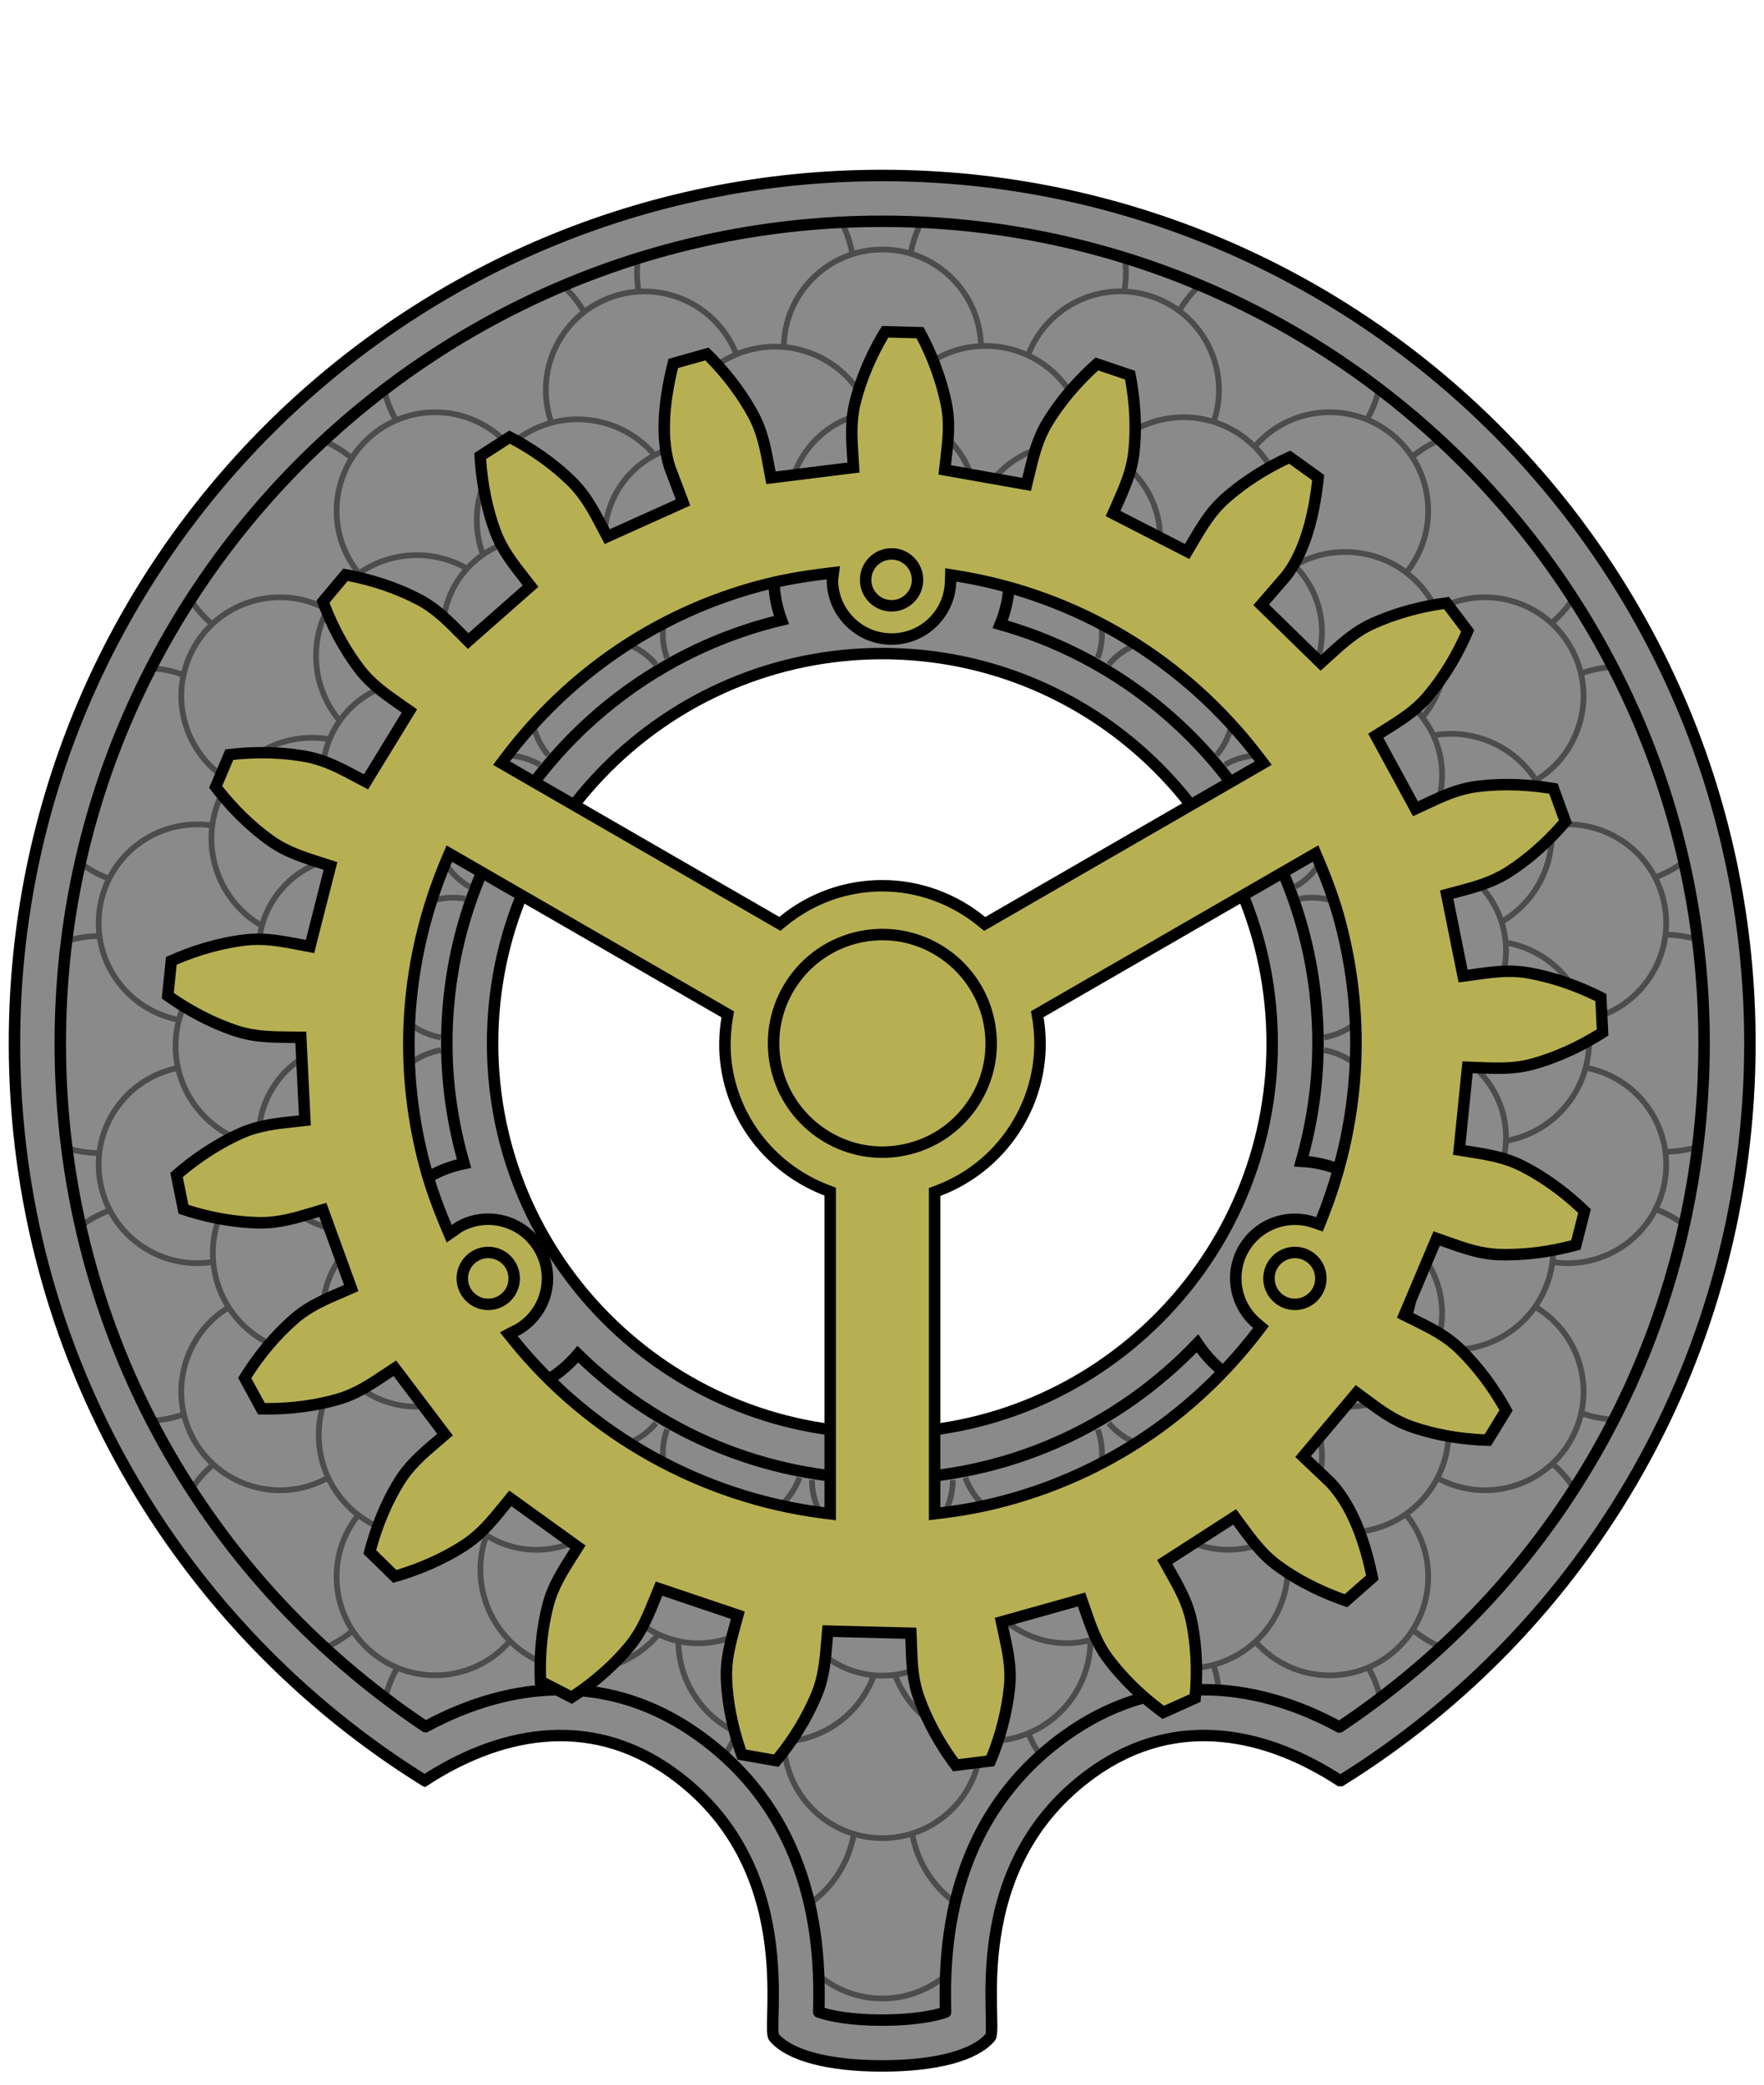 <?xml version="1.0" encoding="utf-8"?>
<!-- Generator: Adobe Illustrator 16.0.0, SVG Export Plug-In . SVG Version: 6.00 Build 0)  -->
<!DOCTYPE svg PUBLIC "-//W3C//DTD SVG 1.1//EN" "http://www.w3.org/Graphics/SVG/1.1/DTD/svg11.dtd">
<svg version="1.1" xmlns="http://www.w3.org/2000/svg" xmlns:xlink="http://www.w3.org/1999/xlink" x="0px" y="0px" width="77px"
	 height="91px" viewBox="0 0 77 91" enable-background="new 0 0 77 91" xml:space="preserve">
<g id="exportaciones">
	<g>
		<line fill="none" x1="33.19" y1="0.863" x2="44.062" y2="0.863"/>
		<g>
			<g>
				<path fill="#8A8A8A" stroke="#000000" stroke-width="0.5" stroke-miterlimit="10" d="M38.507,90.181
					c-2.377,0-4.059-0.468-4.72-1.248c-0.359-0.427,1.282-7.458-4.469-11.564c-3.722-2.661-7.701-1.655-10.783,0.357l-0.002-0.001
					C7.784,71.041,0.631,59.124,0.631,45.536c0-20.919,16.958-37.876,37.876-37.876s37.878,16.958,37.878,37.876
					c0,13.589-7.105,25.506-17.854,32.189l-0.051,0c-3.082-2.012-7.061-3.018-10.785-0.357c-5.751,4.106-4.106,11.137-4.47,11.564
					C42.566,89.713,40.883,90.181,38.507,90.181 M38.517,28.53c-9.396,0-17.015,7.618-17.015,17.014s7.618,17.014,17.015,17.014
					s17.015-7.618,17.015-17.014S47.913,28.53,38.517,28.53z"/>
				<g display="none">
					<path display="inline" fill="none" stroke="#4C4C4C" stroke-width="0.5" stroke-miterlimit="10" d="M2.551,44.16
						c1.137,6.168,7.96,7.936,10.382,5.591c4.807-4.655-5.039-7.309-0.521-12.417c2.232-2.523,6.176-2.571,8.729,0.491"/>
					<path display="inline" fill="none" stroke="#4C4C4C" stroke-width="0.5" stroke-miterlimit="10" d="M19.782,14.945
						c4.862-1.065,9.638-0.189,9.638,3.074c0,6.59-7.752,2.195-7.752,7.847c0,4.205,5.792,3.567,7.363,3.225"/>
					<path display="inline" fill="none" stroke="#4C4C4C" stroke-width="0.5" stroke-miterlimit="10" d="M34.595,80.829
						c5.927,0.921,7.476-3.868,5.927-6.859c-1.686-3.256-11.364,0.678-11.731-4.759c-0.241-3.574,1.995-4.816,3.821-5.599"/>
					<path display="inline" fill="none" stroke="#4C4C4C" stroke-width="0.5" stroke-miterlimit="10" d="M6.458,61.72
						c2.354-5.892,6.772-2.806,10.001-0.161s5.379,10.146-1.009,11.521"/>
					<path display="inline" fill="none" stroke="#4C4C4C" stroke-width="0.5" stroke-miterlimit="10" d="M50.518,73.972
						c-3.477-1.023-4.931-4.023-2.987-7.261c3.911-6.516,10.204,2.188,16.45-3.001c3.912-3.25,2.082-9.386,0.916-13.419
						c-1.432-4.951,3.242-5.525,1.704-10.432s-7.573-3.392-10.187-0.726"/>
					<path display="inline" fill="none" stroke="#4C4C4C" stroke-width="0.5" stroke-miterlimit="10" d="M49.866,30.329
						c4.411,2.291,10.484,1.196,9.497-3.883c-1.068-5.495-10.787-0.813-11.076-6.697s5.586-5.52,9.424-4.5"/>
					<path display="inline" fill="none" stroke="#4C4C4C" stroke-width="0.5" stroke-miterlimit="10" d="M19.502,66.902
						c0.383-4.792,4.811-4.61,6.68-5.86C26.279,65.164,23.688,68.725,19.502,66.902z"/>
					<path display="inline" fill="none" stroke="#4C4C4C" stroke-width="0.5" stroke-miterlimit="10" d="M11.856,58.794
						c2.66,4.004-0.934,6.597-1.63,8.735C7.602,64.35,7.438,59.948,11.856,58.794z"/>
					<path display="inline" fill="none" stroke="#4C4C4C" stroke-width="0.5" stroke-miterlimit="10" d="M17.761,63.094
						c0.295,3.173-2.619,3.559-3.697,4.588C13.53,65.001,14.819,62.38,17.761,63.094z"/>
					<path display="inline" fill="none" stroke="#4C4C4C" stroke-width="0.5" stroke-miterlimit="10" d="M17.969,71.849
						c-2.665,1.746-4.371-0.647-5.786-1.117C14.303,69.004,17.223,68.914,17.969,71.849z"/>
					<path display="inline" fill="none" stroke="#4C4C4C" stroke-width="0.5" stroke-miterlimit="10" d="M19.68,70.09
						c2.605-2.229,4.752,0.092,6.326,0.4C23.98,72.623,20.877,73.118,19.68,70.09z"/>
					<path display="inline" fill="none" stroke="#4C4C4C" stroke-width="0.5" stroke-miterlimit="10" d="M29.773,65.397
						c-3.154-1.346-2.027-4.299-2.449-5.846C30.135,60.418,31.955,62.981,29.773,65.397z"/>
					<path display="inline" fill="none" stroke="#4C4C4C" stroke-width="0.5" stroke-miterlimit="10" d="M28.709,68.2
						c-1.613,1.743-3.277,0.318-4.385,0.232C25.546,66.801,27.644,66.212,28.709,68.2z"/>
					<path display="inline" fill="none" stroke="#4C4C4C" stroke-width="0.5" stroke-miterlimit="10" d="M30.036,71.391
						c0.571,4.861-2.759,5.268-3.927,6.771C25.297,74.035,26.595,70.114,30.036,71.391z"/>
					<path display="inline" fill="none" stroke="#4C4C4C" stroke-width="0.5" stroke-miterlimit="10" d="M17.066,71.995
						c4.951,0.001,5.127,4.565,6.564,6.381C19.405,78.815,15.534,76.444,17.066,71.995z"/>
					<path display="inline" fill="none" stroke="#4C4C4C" stroke-width="0.5" stroke-miterlimit="10" d="M17.176,62.356
						c-0.72-2.761,1.798-3.522,2.602-4.589C20.637,60.059,19.878,62.561,17.176,62.356z"/>
					<path display="inline" fill="none" stroke="#4C4C4C" stroke-width="0.5" stroke-miterlimit="10" d="M9.088,50.748
						c2.478,1.872,0.843,4.219,0.877,5.671C7.686,55.043,6.645,52.396,9.088,50.748z"/>
					<path display="inline" fill="none" stroke="#4C4C4C" stroke-width="0.5" stroke-miterlimit="10" d="M14.888,60.125
						c-4.064-2.569-1.843-6.403-2.082-8.64C16.501,53.316,18.448,57.267,14.888,60.125z"/>
					<path display="inline" fill="none" stroke="#4C4C4C" stroke-width="0.5" stroke-miterlimit="10" d="M7.537,60.434
						c-4.808-0.104-4.883-4.535-6.242-6.327C5.405,53.769,9.112,56.148,7.537,60.434z"/>
				</g>
				<g>
					<path fill="none" stroke="#4C4C4C" stroke-width="0.25" stroke-miterlimit="10" d="M35.774,65.99
						c-0.212-0.417-0.332-0.89-0.332-1.391"/>
					<path fill="none" stroke="#4C4C4C" stroke-width="0.25" stroke-miterlimit="10" d="M41.591,64.599
						c0,0.536-0.137,1.04-0.378,1.479"/>
					<path fill="none" stroke="#4C4C4C" stroke-width="0.25" stroke-miterlimit="10" d="M29.118,28.729
						c-0.181-0.498-0.225-1.012-0.151-1.501"/>
					<path fill="none" stroke="#4C4C4C" stroke-width="0.25" stroke-miterlimit="10" d="M43.024,65.783
						c-0.388-0.333-0.698-0.766-0.886-1.28"/>
					<path fill="none" stroke="#4C4C4C" stroke-width="0.25" stroke-miterlimit="10" d="M47.916,62.4
						c0.182,0.499,0.227,1.015,0.152,1.506"/>
					<path fill="none" stroke="#4C4C4C" stroke-width="0.25" stroke-miterlimit="10" d="M27.396,28.117
						c0.467,0.182,0.896,0.479,1.241,0.891"/>
					<path fill="none" stroke="#4C4C4C" stroke-width="0.25" stroke-miterlimit="10" d="M23.928,32.959
						c-0.322-0.385-0.535-0.826-0.641-1.284"/>
					<path fill="none" stroke="#4C4C4C" stroke-width="0.25" stroke-miterlimit="10" d="M49.625,63.005
						c-0.462-0.182-0.886-0.478-1.227-0.883"/>
					<path fill="none" stroke="#4C4C4C" stroke-width="0.25" stroke-miterlimit="10" d="M22.216,32.978
						c0.463,0.027,0.927,0.16,1.355,0.407"/>
					<path fill="none" stroke="#4C4C4C" stroke-width="0.25" stroke-miterlimit="10" d="M20.497,38.709
						c-0.456-0.264-0.819-0.627-1.078-1.046"/>
					<path fill="none" stroke="#4C4C4C" stroke-width="0.25" stroke-miterlimit="10" d="M18.824,39.334
						c0.464-0.151,0.97-0.193,1.483-0.103"/>
					<path fill="none" stroke="#4C4C4C" stroke-width="0.25" stroke-miterlimit="10" d="M19.239,45.286
						c-0.526-0.093-0.997-0.314-1.387-0.626"/>
					<path fill="none" stroke="#4C4C4C" stroke-width="0.25" stroke-miterlimit="10" d="M57.797,45.842
						c0.535,0.094,1.014,0.322,1.408,0.643"/>
					<path fill="none" stroke="#4C4C4C" stroke-width="0.25" stroke-miterlimit="10" d="M17.884,46.443
						c0.384-0.299,0.844-0.512,1.356-0.602"/>
					<path fill="none" stroke="#4C4C4C" stroke-width="0.25" stroke-miterlimit="10" d="M59.197,44.648
						c-0.392,0.318-0.867,0.544-1.399,0.638"/>
					<path fill="none" stroke="#4C4C4C" stroke-width="0.25" stroke-miterlimit="10" d="M56.729,39.231
						c0.51-0.09,1.013-0.049,1.474,0.098"/>
					<path fill="none" stroke="#4C4C4C" stroke-width="0.25" stroke-miterlimit="10" d="M57.579,37.725
						c-0.256,0.393-0.605,0.732-1.039,0.983"/>
					<path fill="none" stroke="#4C4C4C" stroke-width="0.25" stroke-miterlimit="10" d="M53.466,33.384
						c0.465-0.269,0.97-0.402,1.471-0.413"/>
					<path fill="none" stroke="#4C4C4C" stroke-width="0.25" stroke-miterlimit="10" d="M28.638,62.12
						c-0.331,0.394-0.739,0.684-1.185,0.867"/>
					<path fill="none" stroke="#4C4C4C" stroke-width="0.25" stroke-miterlimit="10" d="M53.76,31.625
						c-0.102,0.476-0.317,0.934-0.651,1.332"/>
					<path fill="none" stroke="#4C4C4C" stroke-width="0.25" stroke-miterlimit="10" d="M48.399,29.006
						c0.351-0.417,0.788-0.719,1.263-0.9"/>
					<path fill="none" stroke="#4C4C4C" stroke-width="0.25" stroke-miterlimit="10" d="M28.954,63.805
						c-0.054-0.461-0.004-0.942,0.166-1.409"/>
					<path fill="none" stroke="#4C4C4C" stroke-width="0.25" stroke-miterlimit="10" d="M34.896,64.5
						c-0.165,0.453-0.426,0.844-0.751,1.158"/>
					<path fill="none" stroke="#4C4C4C" stroke-width="0.25" stroke-miterlimit="10" d="M48.062,27.178
						c0.083,0.504,0.042,1.035-0.145,1.548"/>
					<path fill="none" stroke="#4C4C4C" stroke-width="0.25" stroke-miterlimit="10" d="M41.346,19.12
						c0.472,0.452,0.836,1.016,1.049,1.648"/>
					<path fill="none" stroke="#4C4C4C" stroke-width="0.25" stroke-miterlimit="10" d="M34.654,20.729
						c0.415-1.195,1.369-2.137,2.571-2.537"/>
					<path fill="none" stroke="#4C4C4C" stroke-width="0.25" stroke-miterlimit="10" d="M39.968,72.879
						c-0.451,0.171-0.94,0.265-1.451,0.265c-0.924,0-1.776-0.306-2.461-0.822"/>
					<path fill="none" stroke="#4C4C4C" stroke-width="0.25" stroke-miterlimit="10" d="M26.393,23.328
						c0.065-1.609,1.083-3.096,2.69-3.681"/>
					<path fill="none" stroke="#4C4C4C" stroke-width="0.25" stroke-miterlimit="10" d="M47.949,71.481
						c-1.408,0.512-2.915,0.204-3.996-0.681"/>
					<path fill="none" stroke="#4C4C4C" stroke-width="0.25" stroke-miterlimit="10" d="M19.378,26.916
						c0.151-0.935,0.626-1.822,1.409-2.479c0.326-0.273,0.683-0.487,1.056-0.643"/>
					<path fill="none" stroke="#4C4C4C" stroke-width="0.25" stroke-miterlimit="10" d="M54.831,67.465
						c-0.909,0.283-1.892,0.238-2.768-0.12"/>
					<path fill="none" stroke="#4C4C4C" stroke-width="0.25" stroke-miterlimit="10" d="M57.604,62.647
						c0.126,0.556,0.134,1.131,0.027,1.686"/>
					<path fill="none" stroke="#4C4C4C" stroke-width="0.25" stroke-miterlimit="10" d="M14.119,33.261
						c0.069-0.509,0.237-1.014,0.511-1.486c0.456-0.789,1.135-1.369,1.911-1.706"/>
					<path fill="none" stroke="#4C4C4C" stroke-width="0.25" stroke-miterlimit="10" d="M59.942,61.254
						c-0.387,0.106-0.788,0.156-1.192,0.146"/>
					<path fill="none" stroke="#4C4C4C" stroke-width="0.25" stroke-miterlimit="10" d="M62.274,55.058
						c0.602,0.917,0.819,2.052,0.579,3.137"/>
					<path fill="none" stroke="#4C4C4C" stroke-width="0.25" stroke-miterlimit="10" d="M11.322,40.978
						c0.009-0.067,0.02-0.134,0.031-0.202c0.265-1.497,1.311-2.658,2.645-3.139"/>
					<path fill="none" stroke="#4C4C4C" stroke-width="0.25" stroke-miterlimit="10" d="M64.496,46.708
						c0.939,0.913,1.425,2.26,1.18,3.647c-0.01,0.056-0.021,0.111-0.033,0.166"/>
					<path fill="none" stroke="#4C4C4C" stroke-width="0.25" stroke-miterlimit="10" d="M11.312,49.23
						c0.126-1.24,0.815-2.352,1.849-3.021"/>
					<path fill="none" stroke="#4C4C4C" stroke-width="0.25" stroke-miterlimit="10" d="M14.395,53.616
						c-0.439-0.11-0.855-0.292-1.231-0.534"/>
					<path fill="none" stroke="#4C4C4C" stroke-width="0.25" stroke-miterlimit="10" d="M64.605,38.66
						c0.54,0.564,0.925,1.29,1.07,2.117c0.1,0.567,0.078,1.127-0.047,1.655"/>
					<path fill="none" stroke="#4C4C4C" stroke-width="0.25" stroke-miterlimit="10" d="M14.127,56.705
						c0.095-0.629,0.335-1.233,0.706-1.758"/>
					<path fill="none" stroke="#4C4C4C" stroke-width="0.25" stroke-miterlimit="10" d="M18.676,61.373
						c-0.988,0.122-1.991-0.123-2.811-0.682"/>
					<path fill="none" stroke="#4C4C4C" stroke-width="0.25" stroke-miterlimit="10" d="M61.781,30.959
						c0.234,0.24,0.443,0.513,0.619,0.817c0.555,0.962,0.676,2.057,0.422,3.055"/>
					<path fill="none" stroke="#4C4C4C" stroke-width="0.25" stroke-miterlimit="10" d="M25.014,67.329
						c-1.291,0.546-2.82,0.408-4.011-0.465"/>
					<path fill="none" stroke="#4C4C4C" stroke-width="0.25" stroke-miterlimit="10" d="M56.37,24.55
						c1.2,1.094,1.609,2.758,1.154,4.233"/>
					<path fill="none" stroke="#4C4C4C" stroke-width="0.25" stroke-miterlimit="10" d="M31.934,71.465
						c-0.885,0.336-1.891,0.369-2.851,0.019c-0.386-0.141-0.737-0.333-1.05-0.566"/>
					<path fill="none" stroke="#4C4C4C" stroke-width="0.25" stroke-miterlimit="10" d="M49.38,20.54
						c0.783,0.751,1.242,1.792,1.261,2.882"/>
					<path fill="none" stroke="#4C4C4C" stroke-width="0.25" stroke-miterlimit="10" d="M43.379,20.908
						c0.479-0.587,1.108-1.023,1.809-1.271"/>
					<path fill="none" stroke="#4C4C4C" stroke-width="0.25" stroke-miterlimit="10" d="M31.299,15.934
						c0.513-0.361,1.111-0.619,1.771-0.735c1.75-0.308,3.438,0.463,4.385,1.835"/>
					<path fill="none" stroke="#4C4C4C" stroke-width="0.25" stroke-miterlimit="10" d="M40.523,75.089
						c-0.65-0.499-1.163-1.18-1.455-1.983"/>
					<path fill="none" stroke="#4C4C4C" stroke-width="0.25" stroke-miterlimit="10" d="M47.597,71.591
						c0.008,2.1-1.495,3.961-3.632,4.339c-0.137,0.024-0.273,0.042-0.41,0.053"/>
					<path fill="none" stroke="#4C4C4C" stroke-width="0.25" stroke-miterlimit="10" d="M22.463,19.267
						c0.171-0.136,0.354-0.261,0.549-0.374c1.878-1.083,4.221-0.625,5.566,0.98"/>
					<path fill="none" stroke="#4C4C4C" stroke-width="0.25" stroke-miterlimit="10" d="M21.081,24.212
						c-0.373-1.016-0.348-2.11,0.021-3.08"/>
					<path fill="none" stroke="#4C4C4C" stroke-width="0.25" stroke-miterlimit="10" d="M56.215,68.612
						c-0.062,1.452-0.842,2.843-2.193,3.623c-0.592,0.341-1.229,0.53-1.867,0.578"/>
					<path fill="none" stroke="#4C4C4C" stroke-width="0.25" stroke-miterlimit="10" d="M15.545,25.119
						c1.398-1.057,3.315-1.182,4.846-0.298"/>
					<path fill="none" stroke="#4C4C4C" stroke-width="0.25" stroke-miterlimit="10" d="M14.829,31.462
						c-1.113-1.319-1.343-3.172-0.612-4.713"/>
					<path fill="none" stroke="#4C4C4C" stroke-width="0.25" stroke-miterlimit="10" d="M63.229,62.735
						c-0.049,0.919-0.386,1.83-1.021,2.588c-0.743,0.884-1.759,1.403-2.819,1.537"/>
					<path fill="none" stroke="#4C4C4C" stroke-width="0.25" stroke-miterlimit="10" d="M11.424,32.796
						c0.877-0.507,1.924-0.709,2.965-0.525"/>
					<path fill="none" stroke="#4C4C4C" stroke-width="0.25" stroke-miterlimit="10" d="M11.434,40.415
						c-1.82-1.045-2.682-3.276-1.939-5.316c0.056-0.153,0.119-0.301,0.189-0.443"/>
					<path fill="none" stroke="#4C4C4C" stroke-width="0.25" stroke-miterlimit="10" d="M67.803,54.547
						c-0.002,0.492-0.088,0.992-0.266,1.48c-0.609,1.671-2.123,2.749-3.786,2.882"/>
					<path fill="none" stroke="#4C4C4C" stroke-width="0.25" stroke-miterlimit="10" d="M10.174,49.628
						c-1.483-0.707-2.51-2.219-2.51-3.972c0-0.599,0.119-1.169,0.336-1.689"/>
					<path fill="none" stroke="#4C4C4C" stroke-width="0.25" stroke-miterlimit="10" d="M69.365,45.471
						c-0.002,2.17-1.568,3.969-3.632,4.332"/>
					<path fill="none" stroke="#4C4C4C" stroke-width="0.25" stroke-miterlimit="10" d="M65.723,41.141
						c1.168,0.201,2.178,0.863,2.836,1.793"/>
					<path fill="none" stroke="#4C4C4C" stroke-width="0.25" stroke-miterlimit="10" d="M11.787,58.664
						c-1.001-0.479-1.822-1.336-2.231-2.461c-0.37-1.019-0.342-2.085,0.007-3.028"/>
					<path fill="none" stroke="#4C4C4C" stroke-width="0.25" stroke-miterlimit="10" d="M67.737,36.55
						c-0.042,1.505-0.858,2.917-2.196,3.688"/>
					<path fill="none" stroke="#4C4C4C" stroke-width="0.25" stroke-miterlimit="10" d="M62.568,32.102
						c1.833-0.33,3.69,0.544,4.604,2.171"/>
					<path fill="none" stroke="#4C4C4C" stroke-width="0.25" stroke-miterlimit="10" d="M16.469,66.634
						c-0.572-0.263-1.098-0.654-1.529-1.169c-1.032-1.231-1.276-2.86-0.783-4.275"/>
					<path fill="none" stroke="#4C4C4C" stroke-width="0.25" stroke-miterlimit="10" d="M62.99,29.537
						c-0.156,0.642-0.459,1.253-0.901,1.78"/>
					<path fill="none" stroke="#4C4C4C" stroke-width="0.25" stroke-miterlimit="10" d="M56.513,24.688
						c1.813-1.056,4.179-0.686,5.574,0.976c0.174,0.208,0.325,0.427,0.455,0.655"/>
					<path fill="none" stroke="#4C4C4C" stroke-width="0.25" stroke-miterlimit="10" d="M23.576,72.537
						c-0.139-0.062-0.275-0.131-0.409-0.208c-1.876-1.085-2.651-3.341-1.933-5.312"/>
					<path fill="none" stroke="#4C4C4C" stroke-width="0.25" stroke-miterlimit="10" d="M28.74,71.341
						c-0.535,0.64-1.229,1.1-1.988,1.352"/>
					<path fill="none" stroke="#4C4C4C" stroke-width="0.25" stroke-miterlimit="10" d="M49.46,18.804
						c1.314-0.759,2.988-0.815,4.398-0.002c0.671,0.389,1.201,0.926,1.573,1.546"/>
					<path fill="none" stroke="#4C4C4C" stroke-width="0.25" stroke-miterlimit="10" d="M32.08,75.585
						c-1.494-0.73-2.469-2.262-2.467-3.952"/>
					<path fill="none" stroke="#4C4C4C" stroke-width="0.25" stroke-miterlimit="10" d="M38.146,73.13
						c-0.568,1.574-1.986,2.68-3.622,2.873"/>
					<path fill="none" stroke="#4C4C4C" stroke-width="0.25" stroke-miterlimit="10" d="M40.717,15.751
						c0.883-0.543,1.961-0.777,3.063-0.584c1.24,0.22,2.266,0.938,2.907,1.911"/>
					<path fill="none" stroke="#4C4C4C" stroke-width="0.25" stroke-miterlimit="10" d="M34.213,15.195
						c0-2.376,1.926-4.304,4.304-4.304s4.304,1.928,4.304,4.304"/>
					<path fill="none" stroke="#4C4C4C" stroke-width="0.25" stroke-miterlimit="10" d="M42.695,76.967
						c-0.463,1.878-2.157,3.271-4.179,3.271c-2.227,0-4.058-1.69-4.28-3.857"/>
					<path fill="none" stroke="#4C4C4C" stroke-width="0.25" stroke-miterlimit="10" d="M24.086,18.499
						c-0.813-2.233,0.338-4.704,2.572-5.517s4.703,0.34,5.517,2.573"/>
					<path fill="none" stroke="#4C4C4C" stroke-width="0.25" stroke-miterlimit="10" d="M45.42,76.631
						c-0.229-0.317-0.419-0.671-0.56-1.057"/>
					<path fill="none" stroke="#4C4C4C" stroke-width="0.25" stroke-miterlimit="10" d="M52.948,72.631
						c0.139,0.379,0.221,0.766,0.25,1.149"/>
					<path fill="none" stroke="#4C4C4C" stroke-width="0.25" stroke-miterlimit="10" d="M15.699,25.066
						c-1.526-1.82-1.291-4.535,0.53-6.064c1.719-1.441,4.23-1.311,5.793,0.238"/>
					<path fill="none" stroke="#4C4C4C" stroke-width="0.25" stroke-miterlimit="10" d="M61.336,66.063
						c1.528,1.82,1.29,4.535-0.53,6.064c-1.822,1.527-4.536,1.289-6.063-0.532"/>
					<path fill="none" stroke="#4C4C4C" stroke-width="0.25" stroke-miterlimit="10" d="M9.633,33.821
						c-1.718-1.288-2.244-3.687-1.144-5.595c1.189-2.06,3.821-2.763,5.881-1.575"/>
					<path fill="none" stroke="#4C4C4C" stroke-width="0.25" stroke-miterlimit="10" d="M66.972,57.021
						c2.059,1.188,2.763,3.82,1.575,5.88c-1.19,2.059-3.822,2.763-5.879,1.574"/>
					<path fill="none" stroke="#4C4C4C" stroke-width="0.25" stroke-miterlimit="10" d="M7.863,44.529
						c-2.34-0.414-3.904-2.644-3.492-4.987c0.413-2.342,2.646-3.903,4.987-3.491"/>
					<path fill="none" stroke="#4C4C4C" stroke-width="0.25" stroke-miterlimit="10" d="M69.175,46.599
						c2.34,0.412,3.902,2.645,3.491,4.986c-0.415,2.342-2.647,3.903-4.986,3.49"/>
					<path fill="none" stroke="#4C4C4C" stroke-width="0.25" stroke-miterlimit="10" d="M9.358,55.075
						c-2.341,0.412-4.573-1.149-4.987-3.491c-0.413-2.342,1.151-4.573,3.492-4.986"/>
					<path fill="none" stroke="#4C4C4C" stroke-width="0.25" stroke-miterlimit="10" d="M68.248,35.989
						c2.123-0.091,4.038,1.403,4.418,3.553c0.369,2.104-0.855,4.119-2.805,4.806"/>
					<path fill="none" stroke="#4C4C4C" stroke-width="0.25" stroke-miterlimit="10" d="M14.37,64.475
						c-2.059,1.188-4.69,0.483-5.881-1.575c-1.189-2.059-0.482-4.691,1.576-5.88"/>
					<path fill="none" stroke="#4C4C4C" stroke-width="0.25" stroke-miterlimit="10" d="M63.135,26.416
						c1.974-0.842,4.312-0.095,5.412,1.81c1.188,2.061,0.48,4.692-1.576,5.879"/>
					<path fill="none" stroke="#4C4C4C" stroke-width="0.25" stroke-miterlimit="10" d="M22.294,71.593
						c-1.527,1.82-4.242,2.059-6.064,0.531c-1.822-1.528-2.059-4.244-0.53-6.064"/>
					<path fill="none" stroke="#4C4C4C" stroke-width="0.25" stroke-miterlimit="10" d="M54.742,19.531
						c1.526-1.82,4.242-2.058,6.063-0.531c1.822,1.53,2.057,4.245,0.53,6.063"/>
					<path fill="none" stroke="#4C4C4C" stroke-width="0.25" stroke-miterlimit="10" d="M32.033,75.914
						c-0.12,0.26-0.265,0.503-0.429,0.728"/>
					<path fill="none" stroke="#4C4C4C" stroke-width="0.25" stroke-miterlimit="10" d="M44.86,15.552
						c0.812-2.232,3.282-3.385,5.516-2.573c2.236,0.815,3.385,3.286,2.572,5.517"/>
					<path fill="none" stroke="#4C4C4C" stroke-width="0.25" stroke-miterlimit="10" d="M41.694,83.05
						c-0.956-0.696-1.653-1.749-1.876-3.005"/>
					<path fill="none" stroke="#4C4C4C" stroke-width="0.25" stroke-miterlimit="10" d="M37.271,80.056
						c-0.226,1.283-0.948,2.354-1.935,3.049"/>
					<path fill="none" stroke="#4C4C4C" stroke-width="0.25" stroke-miterlimit="10" d="M68.67,26.126
						c-0.252,0.393-0.566,0.754-0.942,1.069"/>
					<path fill="none" stroke="#4C4C4C" stroke-width="0.25" stroke-miterlimit="10" d="M61.64,19.943
						c0.374-0.314,0.782-0.56,1.21-0.739"/>
					<path fill="none" stroke="#4C4C4C" stroke-width="0.25" stroke-miterlimit="10" d="M8.35,65.022
						c0.254-0.399,0.573-0.768,0.955-1.089"/>
					<path fill="none" stroke="#4C4C4C" stroke-width="0.25" stroke-miterlimit="10" d="M15.391,71.186
						c-0.373,0.313-0.78,0.559-1.207,0.739"/>
					<path fill="none" stroke="#4C4C4C" stroke-width="0.25" stroke-miterlimit="10" d="M73.499,37.615
						c-0.371,0.282-0.79,0.514-1.251,0.682"/>
					<path fill="none" stroke="#4C4C4C" stroke-width="0.25" stroke-miterlimit="10" d="M69.008,29.399
						c0.459-0.167,0.927-0.259,1.391-0.28"/>
					<path fill="none" stroke="#4C4C4C" stroke-width="0.25" stroke-miterlimit="10" d="M3.514,53.533
						c0.375-0.288,0.801-0.525,1.27-0.696"/>
					<path fill="none" stroke="#4C4C4C" stroke-width="0.25" stroke-miterlimit="10" d="M8.021,61.734
						c-0.458,0.167-0.924,0.258-1.387,0.281"/>
					<path fill="none" stroke="#4C4C4C" stroke-width="0.25" stroke-miterlimit="10" d="M2.898,41.083
						c0.451-0.143,0.933-0.22,1.432-0.22"/>
					<path fill="none" stroke="#4C4C4C" stroke-width="0.25" stroke-miterlimit="10" d="M4.33,50.332
						c-0.488,0-0.956-0.074-1.399-0.211"/>
					<path fill="none" stroke="#4C4C4C" stroke-width="0.25" stroke-miterlimit="10" d="M70.423,61.964
						c-0.466-0.021-0.935-0.114-1.396-0.281"/>
					<path fill="none" stroke="#4C4C4C" stroke-width="0.25" stroke-miterlimit="10" d="M72.264,52.785
						c0.459,0.166,0.877,0.397,1.245,0.68"/>
					<path fill="none" stroke="#4C4C4C" stroke-width="0.25" stroke-miterlimit="10" d="M6.579,29.172
						c0.473,0.021,0.951,0.113,1.42,0.284"/>
					<path fill="none" stroke="#4C4C4C" stroke-width="0.25" stroke-miterlimit="10" d="M4.761,38.354
						c-0.458-0.167-0.872-0.397-1.243-0.677"/>
					<path fill="none" stroke="#4C4C4C" stroke-width="0.25" stroke-miterlimit="10" d="M62.889,71.89
						c-0.43-0.18-0.839-0.428-1.216-0.742"/>
					<path fill="none" stroke="#4C4C4C" stroke-width="0.25" stroke-miterlimit="10" d="M67.759,63.894
						c0.374,0.313,0.688,0.673,0.938,1.064"/>
					<path fill="none" stroke="#4C4C4C" stroke-width="0.25" stroke-miterlimit="10" d="M14.111,19.24
						c0.437,0.182,0.855,0.432,1.236,0.753"/>
					<path fill="none" stroke="#4C4C4C" stroke-width="0.25" stroke-miterlimit="10" d="M9.262,27.246
						c-0.373-0.313-0.684-0.671-0.936-1.061"/>
					<path fill="none" stroke="#4C4C4C" stroke-width="0.25" stroke-miterlimit="10" d="M59.726,72.792
						c0.245,0.421,0.417,0.867,0.518,1.321"/>
					<path fill="none" stroke="#4C4C4C" stroke-width="0.25" stroke-miterlimit="10" d="M24.586,12.482
						c0.348,0.32,0.656,0.699,0.904,1.131"/>
					<path fill="none" stroke="#4C4C4C" stroke-width="0.25" stroke-miterlimit="10" d="M17.291,18.347
						c-0.243-0.423-0.413-0.865-0.517-1.317"/>
					<path fill="none" stroke="#4C4C4C" stroke-width="0.25" stroke-miterlimit="10" d="M36.74,9.715
						c0.217,0.42,0.377,0.882,0.463,1.372"/>
					<path fill="none" stroke="#4C4C4C" stroke-width="0.25" stroke-miterlimit="10" d="M27.879,12.732
						c-0.084-0.479-0.092-0.954-0.035-1.415"/>
					<path fill="none" stroke="#4C4C4C" stroke-width="0.25" stroke-miterlimit="10" d="M49.107,11.273
						c0.061,0.469,0.053,0.958-0.035,1.447"/>
					<path fill="none" stroke="#4C4C4C" stroke-width="0.25" stroke-miterlimit="10" d="M39.748,11.077
						c0.086-0.479,0.24-0.928,0.451-1.342"/>
					<path fill="none" stroke="#4C4C4C" stroke-width="0.25" stroke-miterlimit="10" d="M16.814,74.145
						c0.103-0.453,0.275-0.899,0.52-1.326"/>
					<path fill="none" stroke="#4C4C4C" stroke-width="0.25" stroke-miterlimit="10" d="M60.195,16.966
						c-0.103,0.461-0.277,0.919-0.527,1.348"/>
					<path fill="none" stroke="#4C4C4C" stroke-width="0.25" stroke-miterlimit="10" d="M51.468,13.581
						c0.245-0.421,0.543-0.789,0.883-1.106"/>
					<path fill="none" stroke="#4C4C4C" stroke-width="0.25" stroke-miterlimit="10" d="M41.28,86.234
						c-0.748,0.626-1.712,1.004-2.764,1.004c-1.063,0-2.034-0.384-2.784-1.021"/>
					<path fill="none" stroke="#4C4C4C" stroke-width="0.25" stroke-miterlimit="10" d="M74.107,50.061
						c-0.445,0.139-0.918,0.212-1.408,0.213"/>
					<path fill="none" stroke="#4C4C4C" stroke-width="0.25" stroke-miterlimit="10" d="M72.697,40.804
						c0.488,0,0.96,0.074,1.402,0.213"/>
				</g>
				<g>
					<path fill="none" stroke="#000000" stroke-width="0.5" stroke-linejoin="round" stroke-miterlimit="10" d="M38.507,88.181
						c-1.396,0-2.28-0.183-2.767-0.349c0.056-2.406,0.069-8.287-5.26-12.091c-1.84-1.315-3.862-1.982-6.013-1.982
						c-1.924,0-3.938,0.555-5.891,1.615C8.569,68.688,2.631,57.623,2.631,45.536c0-19.782,16.094-35.876,35.876-35.876
						c19.783,0,35.878,16.094,35.878,35.876c0,12.113-5.928,23.186-15.918,29.853c-1.961-1.07-3.986-1.63-5.919-1.63
						c-2.149,0-4.174,0.667-6.015,1.982c-5.332,3.807-5.313,9.697-5.259,12.094C40.795,87.997,39.908,88.181,38.507,88.181z"/>
					<path fill="none" stroke="#000000" stroke-width="0.5" stroke-miterlimit="10" d="M59.091,51.36
						c-0.698-0.403-1.484-0.625-2.286-0.67c0.462-1.639,0.727-3.36,0.727-5.146c0-8.7-5.881-16.037-13.871-18.288
						c0.247-0.601,0.392-1.255,0.392-1.944c0-2.831-2.303-5.134-5.134-5.134c-2.83,0-5.133,2.303-5.133,5.134
						c0,0.618,0.123,1.205,0.325,1.754c-8.363,1.996-14.608,9.513-14.608,18.478c0,1.822,0.272,3.579,0.753,5.248
						c-0.528,0.111-1.04,0.295-1.508,0.566c-1.188,0.685-2.038,1.792-2.394,3.117c-0.355,1.325-0.174,2.709,0.513,3.898
						c0.914,1.583,2.618,2.565,4.446,2.565c0.899,0,1.787-0.238,2.565-0.688c0.521-0.301,0.968-0.69,1.345-1.136
						c3.432,3.362,8.122,5.444,13.294,5.444c5.409,0,10.285-2.281,13.751-5.918c0.432,0.65,0.994,1.209,1.689,1.61
						c0.779,0.45,1.667,0.688,2.565,0.688c1.828,0,3.531-0.982,4.449-2.57C62.385,55.917,61.54,52.771,59.091,51.36z"/>
				</g>
			</g>
			<g>
				<g>
					<path fill="#B7B053" d="M41.716,77.057c-0.689-0.922-1.242-1.934-1.604-2.934c-0.282-0.782-0.308-1.512-0.337-2.358
						l-0.017-0.471l-3.627-0.092l-0.041,0.472c-0.071,0.842-0.134,1.569-0.458,2.333c-0.419,0.995-1.022,1.977-1.75,2.849
						l-1.505-0.266c-0.398-1.126-0.622-2.228-0.665-3.276c-0.038-0.845,0.155-1.56,0.381-2.388l0.113-0.42l-3.438-1.159
						l-0.173,0.424c-0.319,0.788-0.595,1.469-1.131,2.113c-0.681,0.817-1.548,1.578-2.512,2.205l-1.36-0.698
						c-0.05-1.164,0.063-2.312,0.329-3.328c0.212-0.817,0.609-1.443,1.068-2.167l0.233-0.369l-2.946-2.122l-0.279,0.343
						c-0.541,0.664-1.008,1.237-1.715,1.698c-0.88,0.574-1.932,1.045-3.05,1.365l-1.092-1.067c0.304-1.152,0.737-2.188,1.292-3.083
						c0.445-0.716,1.007-1.196,1.657-1.751l0.336-0.288l-2.19-2.896l-0.382,0.254c-0.707,0.472-1.317,0.879-2.124,1.107
						c-0.95,0.271-1.981,0.409-3.065,0.409c-0.084,0-0.167-0.001-0.251-0.002l-0.73-1.343c0.604-0.976,1.343-1.86,2.145-2.563
						c0.628-0.55,1.3-0.84,2.078-1.176l0.428-0.186l-1.241-3.411l-0.432,0.128c-0.786,0.233-1.464,0.435-2.261,0.435L11.3,53.377
						c-1.063-0.022-2.198-0.225-3.29-0.589L7.707,51.29c0.873-0.759,1.841-1.387,2.807-1.818c0.768-0.341,1.499-0.421,2.347-0.514
						l0.448-0.049l-0.18-3.625l-0.445-0.005c-0.855-0.009-1.594-0.017-2.393-0.281c-1.006-0.335-2.029-0.864-2.968-1.533
						l0.153-1.521c1.063-0.472,2.171-0.786,3.215-0.911C10.886,41.01,11.073,41,11.257,41c0.61,0,1.175,0.108,1.829,0.234
						l0.444,0.084l0.896-3.516l-0.433-0.139c-0.811-0.259-1.511-0.483-2.192-0.971c-0.858-0.611-1.681-1.418-2.387-2.342
						l0.596-1.407c0.482-0.057,0.967-0.086,1.441-0.086c0.657,0,1.296,0.056,1.899,0.165c0.828,0.151,1.48,0.498,2.234,0.9
						l0.393,0.208l1.894-3.094l-0.373-0.261c-0.698-0.487-1.301-0.909-1.81-1.575c-0.649-0.852-1.197-1.866-1.588-2.939l0.981-1.17
						c1.131,0.206,2.225,0.572,3.17,1.061c0.745,0.384,1.265,0.908,1.866,1.514l0.318,0.319l2.723-2.398l-0.276-0.355
						c-0.525-0.673-0.979-1.253-1.27-2.042c-0.366-0.995-0.586-2.097-0.653-3.278l1.285-0.829c1.034,0.54,1.972,1.211,2.717,1.948
						c0.601,0.594,0.943,1.249,1.341,2.007l0.205,0.389l3.308-1.49c0,0-0.42-1.116-0.591-1.564
						c-0.356-1.146-0.302-2.665,0.165-4.506l1.471-0.413c0.825,0.815,1.522,1.733,2.023,2.662c0.398,0.739,0.532,1.463,0.687,2.302
						l0.083,0.442l3.603-0.449l-0.028-0.444c-0.056-0.853-0.103-1.59,0.101-2.407c0.265-1.042,0.716-2.103,1.309-3.076l1.527,0.04
						c0.544,1.013,0.94,2.096,1.149,3.14c0.163,0.822,0.076,1.555-0.023,2.403l-0.052,0.446l3.574,0.633l0.104-0.431
						c0.199-0.832,0.371-1.55,0.807-2.271c0.547-0.901,1.29-1.782,2.155-2.554l1.449,0.488c0.224,1.148,0.282,2.299,0.171,3.337
						c-0.088,0.842-0.389,1.522-0.737,2.31l-0.174,0.394l3.231,1.657l0.236-0.399c0.432-0.73,0.805-1.361,1.43-1.915
						c0.796-0.705,1.766-1.327,2.812-1.805l1.242,0.893c-0.2,1.911-0.674,3.359-1.408,4.307l-1.078,1.247l2.598,2.537l0.332-0.302
						c0.63-0.574,1.175-1.071,1.941-1.417c0.963-0.437,2.073-0.746,3.22-0.897l0.921,1.22c-0.446,1.05-1.045,2.034-1.738,2.854
						c-0.539,0.639-1.162,1.028-1.884,1.478l-0.389,0.243l1.731,3.188l0.414-0.193c0.771-0.361,1.437-0.673,2.268-0.779
						c0.423-0.055,0.866-0.082,1.315-0.082c0.66,0,1.341,0.059,2.025,0.174l0.521,1.438c-0.756,0.89-1.618,1.654-2.501,2.214
						c-0.716,0.453-1.431,0.643-2.26,0.862l-0.42,0.112l0.716,3.558l0.455-0.063c0.538-0.076,1.047-0.147,1.557-0.147
						c0.292,0,0.565,0.023,0.836,0.07c1.043,0.183,2.135,0.554,3.165,1.076l0.075,1.525c-0.977,0.623-2.026,1.099-3.044,1.379
						c-0.458,0.126-0.93,0.183-1.527,0.183c-0.281,0-0.567-0.011-0.864-0.023l-0.456-0.018l-0.366,3.611l0.43,0.069
						c0.849,0.136,1.582,0.253,2.335,0.636c0.943,0.479,1.854,1.138,2.706,1.959l-0.377,1.48c-1.03,0.281-2.057,0.424-3.052,0.424
						l-0.265-0.003c-0.831-0.021-1.519-0.265-2.313-0.547l-0.447-0.158l-1.412,3.343l0.425,0.211
						c0.757,0.374,1.41,0.697,2.004,1.277c0.765,0.746,1.458,1.667,2.013,2.67l-0.8,1.305c-1.164-0.037-2.299-0.235-3.291-0.577
						c-0.803-0.276-1.4-0.72-2.092-1.235l-0.34-0.252l-2.336,2.779l1.212,1.152c0.818,0.875,1.43,2.268,1.809,4.131l-1.147,1.01
						c-1.108-0.38-2.135-0.904-2.976-1.519c-0.687-0.505-1.128-1.105-1.638-1.8l-0.249-0.339l-3.051,1.967l0.223,0.396
						c0.419,0.742,0.78,1.382,0.948,2.203c0.213,1.033,0.267,2.184,0.157,3.339l-1.395,0.628c-0.932-0.68-1.758-1.484-2.396-2.332
						c-0.501-0.665-0.74-1.355-1.017-2.154l-0.155-0.444l-3.494,0.98l0.101,0.466c0.18,0.825,0.335,1.538,0.251,2.361
						c-0.107,1.073-0.396,2.19-0.834,3.238L41.716,77.057z M45.277,44.272l0.026,0.169c0.509,3.246-1.323,6.389-4.346,7.531
						l-0.162,0.061v14.046l0.28-0.034c0.981-0.12,1.884-0.292,2.76-0.525c4.43-1.179,8.255-3.738,11.063-7.401l0.146-0.189
						l-0.183-0.154c-0.958-0.807-1.2-2.179-0.574-3.262c0.459-0.795,1.315-1.289,2.236-1.289c0.289,0,0.574,0.048,0.848,0.144
						l0.226,0.078l0.089-0.221c1.679-4.182,1.958-8.677,0.808-13c-0.221-0.829-0.524-1.688-0.956-2.706l-0.11-0.26L45.277,44.272z
						 M21.309,53.221c0.923,0,1.781,0.495,2.241,1.293c0.346,0.597,0.437,1.292,0.258,1.959s-0.606,1.224-1.205,1.569l-0.27,0.141
						l0.065,0.293c3.33,4.145,8.271,6.903,13.558,7.567l0.281,0.035V52.017l-0.161-0.062c-2.315-0.885-3.986-2.942-4.36-5.368
						c-0.104-0.682-0.098-1.402,0.022-2.139l0.027-0.17l-12.153-7.017l-0.11,0.26c-1.814,4.281-2.146,8.895-0.962,13.343
						c0.225,0.843,0.526,1.704,0.95,2.71l0.119,0.284l0.254-0.175l0.156-0.115C20.412,53.341,20.858,53.221,21.309,53.221z
						 M38.512,38.664c1.563,0,3.104,0.554,4.337,1.56l0.134,0.109l12.158-7.019l-0.171-0.226c-3.247-4.278-7.93-7.1-13.186-7.945
						l-0.282-0.045l-0.008,0.285c-0.039,1.409-1.17,2.513-2.576,2.513c-1.424,0-2.583-1.159-2.583-2.584l0.04-0.318l-0.317,0.047
						c-1.101,0.133-2.01,0.301-2.862,0.527c-4.467,1.19-8.316,3.79-11.132,7.52l-0.171,0.226l12.149,7.015l0.134-0.11
						c0.95-0.779,2.089-1.289,3.293-1.475C37.814,38.691,38.165,38.664,38.512,38.664z"/>
					<path d="M38.776,14.736l1.235,0.032c0.497,0.955,0.861,1.967,1.057,2.942c0.155,0.784,0.07,1.499-0.026,2.326l-0.024,0.212
						l-0.055,0.468l0.464,0.082l3.11,0.551L45,21.431l0.111-0.457l0.049-0.203c0.194-0.812,0.362-1.513,0.777-2.2
						c0.512-0.843,1.199-1.668,2-2.401l1.172,0.395c0.197,1.076,0.246,2.149,0.142,3.122c-0.085,0.802-0.378,1.466-0.718,2.234
						L48.455,22.1l-0.19,0.431l0.419,0.215l2.813,1.442l0.418,0.214l0.24-0.404l0.117-0.198c0.42-0.712,0.783-1.327,1.379-1.854
						c0.744-0.659,1.646-1.245,2.619-1.705l1.005,0.723c-0.202,1.792-0.653,3.148-1.325,4.016l-0.932,1.079l-0.309,0.356
						l0.338,0.328l2.26,2.208l0.337,0.329l0.349-0.316l0.158-0.144c0.615-0.561,1.146-1.044,1.877-1.375
						c0.9-0.409,1.934-0.703,3.005-0.857l0.745,0.987c-0.43,0.978-0.994,1.892-1.643,2.658c-0.514,0.609-1.121,0.988-1.824,1.427
						l-0.19,0.118l-0.397,0.25l0.224,0.413l1.507,2.775l0.225,0.413l0.426-0.198l0.202-0.094c0.751-0.352,1.401-0.656,2.192-0.757
						c0.413-0.053,0.846-0.08,1.284-0.08c0.601,0,1.218,0.049,1.841,0.147l0.422,1.162c-0.718,0.824-1.525,1.532-2.351,2.055
						c-0.683,0.433-1.382,0.618-2.189,0.832l-0.194,0.052l-0.454,0.121l0.093,0.46l0.623,3.097l0.093,0.461l0.466-0.064l0.223-0.031
						c0.529-0.075,1.029-0.145,1.523-0.145c0.276,0,0.535,0.021,0.791,0.066c0.977,0.171,1.996,0.512,2.967,0.988l0.061,1.233
						c-0.921,0.572-1.902,1.01-2.854,1.272c-0.436,0.12-0.887,0.173-1.461,0.173c-0.278,0-0.561-0.011-0.854-0.023l-0.223-0.009
						l-0.47-0.018l-0.048,0.467l-0.318,3.144l-0.047,0.469l0.465,0.075l0.197,0.032c0.828,0.132,1.543,0.247,2.262,0.612
						c0.883,0.449,1.736,1.059,2.541,1.816l-0.305,1.196c-0.962,0.251-1.918,0.378-2.846,0.378c-0.086,0-0.172-0.001-0.259-0.003
						c-0.791-0.02-1.461-0.258-2.235-0.532l-0.227-0.08l-0.443-0.156l-0.184,0.433l-1.229,2.91l-0.184,0.433l0.421,0.209
						l0.216,0.107c0.737,0.364,1.375,0.68,1.939,1.232c0.715,0.698,1.367,1.552,1.898,2.485l-0.647,1.055
						c-1.089-0.047-2.146-0.238-3.073-0.558c-0.766-0.263-1.349-0.697-2.023-1.199l-0.151-0.112l-0.378-0.281l-0.303,0.36
						l-2.033,2.419l-0.303,0.361l0.342,0.324l0.596,0.566l0.424,0.402c0.776,0.829,1.357,2.133,1.728,3.878l-0.929,0.818
						c-1.032-0.368-1.986-0.862-2.771-1.436c-0.656-0.482-1.086-1.068-1.584-1.747l-0.111-0.15l-0.278-0.378l-0.396,0.255
						l-2.654,1.711l-0.396,0.255l0.229,0.41l0.108,0.192c0.408,0.724,0.761,1.348,0.921,2.131c0.199,0.966,0.256,2.039,0.166,3.121
						l-1.128,0.508c-0.864-0.646-1.63-1.401-2.227-2.194c-0.477-0.633-0.71-1.306-0.979-2.086l-0.078-0.223l-0.154-0.443
						l-0.453,0.127l-3.041,0.854l-0.453,0.127l0.1,0.459l0.051,0.237c0.176,0.804,0.326,1.499,0.246,2.284
						c-0.1,1.003-0.362,2.046-0.761,3.033l-1.226,0.153c-0.635-0.871-1.145-1.817-1.482-2.753c-0.27-0.745-0.293-1.457-0.322-2.282
						l-0.008-0.236L40,71.05l-0.47-0.012l-3.157-0.08l-0.47-0.012l-0.041,0.468l-0.021,0.239c-0.07,0.821-0.131,1.529-0.439,2.258
						c-0.391,0.93-0.949,1.849-1.62,2.674l-1.217-0.215c-0.36-1.055-0.563-2.084-0.603-3.067c-0.037-0.805,0.152-1.502,0.371-2.31
						l0.053-0.194l0.123-0.454l-0.445-0.15l-2.994-1.009l-0.445-0.15l-0.177,0.436l-0.085,0.207c-0.311,0.769-0.58,1.433-1.09,2.046
						c-0.637,0.765-1.441,1.479-2.336,2.076l-1.101-0.565c-0.033-1.089,0.079-2.159,0.327-3.109c0.202-0.779,0.59-1.39,1.037-2.096
						l0.108-0.17l0.251-0.398l-0.382-0.275l-2.564-1.847l-0.382-0.275l-0.297,0.364l-0.132,0.161
						c-0.527,0.647-0.983,1.207-1.657,1.646c-0.822,0.537-1.801,0.981-2.843,1.294l-0.883-0.863
						c0.295-1.071,0.706-2.037,1.225-2.874c0.425-0.684,0.974-1.152,1.608-1.694l0.157-0.135l0.357-0.307l-0.284-0.375l-1.906-2.521
						l-0.284-0.375l-0.392,0.26l-0.187,0.124c-0.689,0.46-1.285,0.857-2.054,1.075c-0.929,0.265-1.937,0.399-2.997,0.399
						c-0.034,0-0.067,0-0.101,0l-0.592-1.086c0.576-0.907,1.27-1.727,2.02-2.384c0.6-0.524,1.254-0.808,2.014-1.135l0.213-0.092
						l0.43-0.188l-0.16-0.442l-1.08-2.97l-0.16-0.442l-0.451,0.133l-0.207,0.062c-0.768,0.228-1.43,0.425-2.189,0.425l-0.096-0.001
						c-0.994-0.021-2.053-0.204-3.079-0.531l-0.244-1.212c0.825-0.701,1.731-1.28,2.634-1.684c0.732-0.326,1.445-0.404,2.272-0.494
						l0.214-0.023l0.468-0.052l-0.022-0.47l-0.156-3.155l-0.023-0.469l-0.471-0.006l-0.211-0.002
						c-0.834-0.008-1.555-0.016-2.314-0.268c-0.941-0.313-1.898-0.8-2.784-1.416l0.124-1.23c0.999-0.43,2.034-0.716,3.01-0.833
						c0.178-0.021,0.354-0.031,0.536-0.031c0.587,0,1.141,0.106,1.782,0.229l0.213,0.041l0.463,0.087l0.115-0.455l0.78-3.061
						l0.116-0.455l-0.447-0.144l-0.21-0.068c-0.79-0.253-1.474-0.471-2.124-0.936c-0.803-0.571-1.573-1.319-2.244-2.175l0.482-1.138
						c0.424-0.045,0.85-0.068,1.268-0.068c0.643,0,1.266,0.054,1.854,0.161c0.79,0.145,1.426,0.483,2.162,0.875l0.185,0.098
						l0.416,0.22l0.244-0.401l1.648-2.693l0.246-0.4l-0.385-0.27l-0.182-0.127c-0.68-0.476-1.268-0.886-1.753-1.521
						c-0.607-0.797-1.124-1.739-1.503-2.738l0.795-0.947c1.057,0.206,2.073,0.553,2.958,1.01c0.71,0.366,1.217,0.877,1.804,1.468
						l0.152,0.153l0.332,0.333l0.352-0.311l2.371-2.088l0.353-0.311l-0.289-0.372l-0.132-0.169
						c-0.514-0.656-0.955-1.223-1.232-1.975c-0.338-0.917-0.553-1.97-0.629-3.061l1.039-0.67c0.962,0.517,1.832,1.147,2.528,1.836
						c0.573,0.567,0.907,1.206,1.296,1.945l0.095,0.181l0.22,0.416l0.428-0.193l2.88-1.297l0.427-0.192l-0.163-0.438
						c-0.167-0.449-0.338-0.897-0.499-1.317c-0.338-1.086-0.295-2.513,0.129-4.245l1.189-0.334c0.763,0.772,1.408,1.631,1.877,2.5
						c0.379,0.704,0.51,1.411,0.66,2.229l0.039,0.211l0.087,0.462l0.468-0.058l3.135-0.391l0.467-0.058l-0.029-0.469l-0.014-0.21
						c-0.054-0.833-0.1-1.551,0.094-2.328C37.817,16.646,38.232,15.654,38.776,14.736 M34.067,40.631l0.267-0.219
						c0.916-0.751,2.014-1.242,3.173-1.421c0.333-0.051,0.671-0.077,1.005-0.077c1.506,0,2.99,0.534,4.18,1.503l0.267,0.218
						l0.299-0.172l11.764-6.791l0.491-0.284l-0.343-0.452c-3.286-4.33-8.025-7.185-13.345-8.041l-0.564-0.091l-0.016,0.571
						c-0.035,1.273-1.057,2.27-2.326,2.27c-1.276,0-2.316-1.031-2.333-2.304l0.079-0.626l-0.637,0.077
						c-1.112,0.135-2.033,0.305-2.896,0.534c-4.521,1.205-8.418,3.836-11.268,7.611l-0.34,0.452l0.489,0.283l11.755,6.787
						L34.067,40.631 M40.546,66.361l0.561-0.069c0.993-0.121,1.907-0.295,2.794-0.531c4.483-1.193,8.355-3.784,11.197-7.491
						l0.289-0.379l-0.364-0.308c-0.866-0.729-1.084-1.968-0.519-2.946c0.414-0.718,1.188-1.164,2.02-1.164
						c0.262,0,0.519,0.043,0.766,0.129l0.45,0.157l0.178-0.442c1.699-4.232,1.981-8.782,0.817-13.158
						c-0.223-0.84-0.531-1.71-0.967-2.739l-0.221-0.52l-0.49,0.282L45.301,43.97l-0.297,0.171l0.053,0.338
						c0.004,0.022,0.008,0.045,0.012,0.057c0.479,3.072-1.287,6.101-4.199,7.202l-0.323,0.122v0.346v13.591V66.361 M19.499,54.238
						l0.507-0.35c0.029-0.021,0.059-0.043,0.088-0.066c0.017-0.013,0.032-0.027,0.051-0.038c0.355-0.205,0.758-0.313,1.164-0.313
						c0.834,0,1.609,0.447,2.025,1.168c0.311,0.539,0.394,1.167,0.232,1.77c-0.162,0.602-0.549,1.105-1.1,1.42
						c-0.035,0.015-0.07,0.029-0.104,0.047l-0.54,0.282l0.382,0.475c3.37,4.195,8.37,6.987,13.721,7.659l0.563,0.071v-0.567V52.189
						v-0.344l-0.321-0.123c-2.232-0.854-3.844-2.835-4.203-5.173c-0.101-0.656-0.094-1.35,0.021-2.061l0.056-0.34l-0.299-0.173
						l-11.759-6.789l-0.49-0.283l-0.221,0.521c-1.836,4.332-2.172,9.002-0.973,13.504c0.227,0.854,0.533,1.726,0.961,2.743
						L19.499,54.238 M38.5,14.229c-0.627,1.001-1.124,2.124-1.414,3.269c-0.23,0.923-0.154,1.742-0.095,2.692l-3.136,0.391
						c-0.175-0.936-0.301-1.749-0.752-2.586c-0.561-1.041-1.32-2.001-2.172-2.823l-1.748,0.491
						c-0.389,1.479-0.658,3.302-0.192,4.797c0.171,0.448,0.341,0.896,0.508,1.344l-2.88,1.297c-0.444-0.844-0.805-1.579-1.481-2.249
						c-0.841-0.831-1.854-1.524-2.907-2.059l-1.527,0.986c0.055,1.18,0.267,2.385,0.676,3.496c0.328,0.893,0.854,1.526,1.438,2.278
						l-2.37,2.088c-0.671-0.673-1.236-1.276-2.08-1.712c-1.051-0.543-2.218-0.911-3.384-1.109l-1.167,1.391
						c0.391,1.113,0.959,2.204,1.674,3.142c0.577,0.756,1.266,1.207,2.045,1.754l-1.648,2.693c-0.842-0.446-1.556-0.853-2.491-1.023
						c-0.636-0.115-1.29-0.169-1.944-0.169c-0.543,0-1.085,0.037-1.615,0.106l-0.708,1.673c0.706,0.946,1.564,1.824,2.527,2.51
						c0.774,0.553,1.565,0.78,2.471,1.072l-0.78,3.061c-0.735-0.14-1.387-0.279-2.089-0.279c-0.193,0-0.391,0.011-0.595,0.035
						c-1.174,0.14-2.348,0.499-3.42,0.99l-0.182,1.808c0.951,0.696,2.033,1.28,3.152,1.652c0.902,0.299,1.727,0.284,2.678,0.296
						l0.156,3.155c-0.947,0.105-1.766,0.171-2.635,0.558c-1.08,0.482-2.096,1.168-2.979,1.954l0.359,1.781
						c1.114,0.386,2.321,0.624,3.501,0.648c0.036,0.001,0.071,0.001,0.106,0.001c0.904,0,1.659-0.248,2.538-0.507l1.08,2.97
						c-0.873,0.38-1.639,0.683-2.355,1.31c-0.888,0.778-1.659,1.732-2.268,2.744l0.868,1.597c0.133,0.004,0.268,0.006,0.401,0.006
						c1.053,0,2.126-0.131,3.134-0.418c0.916-0.26,1.587-0.737,2.38-1.264l1.907,2.521c-0.725,0.621-1.362,1.136-1.865,1.944
						c-0.623,1.006-1.068,2.146-1.357,3.292l1.299,1.27c1.139-0.313,2.27-0.791,3.258-1.436c0.798-0.521,1.299-1.172,1.902-1.91
						l2.564,1.847C24.377,68.4,23.919,69.081,23.68,70c-0.299,1.145-0.394,2.367-0.33,3.547l1.617,0.83
						c0.996-0.631,1.935-1.426,2.69-2.333c0.608-0.731,0.894-1.501,1.254-2.385l2.993,1.009c-0.248,0.92-0.484,1.706-0.441,2.656
						c0.049,1.183,0.323,2.377,0.729,3.486l1.789,0.316c0.77-0.899,1.424-1.933,1.883-3.022c0.371-0.875,0.414-1.702,0.497-2.647
						l3.157,0.08c0.035,0.95,0.037,1.776,0.359,2.67c0.402,1.113,1.007,2.175,1.727,3.115l1.802-0.225
						c0.47-1.086,0.791-2.267,0.909-3.443c0.096-0.944-0.107-1.748-0.307-2.676l3.042-0.854c0.313,0.897,0.559,1.686,1.13,2.444
						c0.711,0.945,1.604,1.783,2.566,2.469l1.658-0.747c0.125-1.174,0.092-2.4-0.146-3.558c-0.191-0.932-0.617-1.637-1.083-2.467
						l2.655-1.712c0.566,0.77,1.033,1.439,1.802,2.004c0.952,0.696,2.062,1.23,3.18,1.601l1.364-1.201
						c-0.292-1.5-0.842-3.263-1.91-4.404c-0.348-0.33-0.693-0.661-1.041-0.99l2.033-2.419c0.765,0.567,1.411,1.074,2.311,1.383
						c1.117,0.385,2.332,0.57,3.51,0.594l0.951-1.551c-0.561-1.043-1.279-2.029-2.127-2.856c-0.68-0.664-1.433-1.006-2.282-1.429
						l1.229-2.91c0.895,0.314,1.664,0.616,2.615,0.641c0.09,0.002,0.181,0.003,0.271,0.003c1.096,0,2.208-0.173,3.258-0.472
						l0.449-1.761c-0.843-0.828-1.816-1.567-2.871-2.104c-0.848-0.431-1.664-0.539-2.605-0.691l0.318-3.144
						c0.381,0.015,0.742,0.032,1.096,0.032c0.529,0,1.044-0.04,1.594-0.191c1.137-0.313,2.244-0.841,3.234-1.488l-0.09-1.813
						c-1.049-0.546-2.201-0.961-3.364-1.165c-0.303-0.053-0.593-0.074-0.878-0.074c-0.599,0-1.178,0.092-1.814,0.18l-0.623-3.097
						c0.922-0.246,1.718-0.435,2.522-0.944c0.997-0.633,1.898-1.468,2.651-2.375l-0.62-1.709C67.271,34.073,66.525,34,65.782,34
						c-0.452,0-0.903,0.027-1.348,0.084c-0.943,0.121-1.678,0.492-2.542,0.895l-1.507-2.775c0.806-0.505,1.519-0.92,2.132-1.646
						c0.762-0.901,1.385-1.96,1.833-3.051l-1.095-1.45c-1.174,0.141-2.357,0.446-3.436,0.936c-0.867,0.393-1.46,0.965-2.164,1.604
						l-2.261-2.208l0.933-1.079c0.96-1.238,1.327-3.057,1.474-4.579l-1.476-1.062c-1.08,0.479-2.121,1.121-3.007,1.905
						c-0.712,0.63-1.109,1.354-1.595,2.171l-2.813-1.442c0.385-0.874,0.736-1.616,0.836-2.562c0.126-1.175,0.035-2.399-0.203-3.555
						l-1.723-0.58c-0.89,0.775-1.699,1.696-2.313,2.708c-0.491,0.813-0.66,1.615-0.885,2.544l-3.111-0.551
						c0.109-0.945,0.229-1.762,0.045-2.693c-0.232-1.16-0.673-2.302-1.244-3.337L38.5,14.229L38.5,14.229z M34.018,40.025
						l-11.755-6.787c2.649-3.51,6.419-6.209,10.997-7.429c0.942-0.251,1.887-0.407,2.828-0.521
						c-0.001,0.008-0.003,0.015-0.003,0.023c0,1.564,1.269,2.834,2.833,2.834c1.539,0,2.784-1.229,2.826-2.756
						c5.178,0.833,9.85,3.663,13.026,7.849L43.007,40.03c-1.243-1.014-2.816-1.616-4.495-1.616c-0.356,0-0.717,0.027-1.081,0.083
						C36.127,38.698,34.968,39.246,34.018,40.025L34.018,40.025z M41.046,65.796V52.206c3.086-1.166,5.046-4.353,4.517-7.747
						c-0.003-0.019-0.009-0.037-0.012-0.056l11.756-6.787c0.365,0.861,0.697,1.743,0.945,2.673
						c1.178,4.428,0.786,8.894-0.799,12.842c-0.305-0.106-0.619-0.157-0.93-0.157c-0.979,0-1.929,0.506-2.453,1.414
						c-0.697,1.207-0.4,2.71,0.63,3.578c-2.647,3.454-6.397,6.105-10.929,7.312C42.863,65.52,41.953,65.686,41.046,65.796
						L41.046,65.796z M19.721,53.477c-0.363-0.862-0.691-1.747-0.939-2.677c-1.214-4.558-0.757-9.151,0.951-13.181l11.759,6.789
						c-0.116,0.717-0.139,1.46-0.022,2.217c0.404,2.625,2.202,4.678,4.519,5.563v13.606c-5.261-0.661-10.081-3.352-13.394-7.476
						c0.044-0.023,0.09-0.036,0.134-0.061c1.356-0.783,1.821-2.516,1.039-3.87c-0.524-0.91-1.478-1.418-2.458-1.418
						c-0.48,0-0.969,0.123-1.414,0.38C19.831,53.388,19.779,53.437,19.721,53.477L19.721,53.477z"/>
				</g>
				<circle fill="#B7B053" stroke="#000000" stroke-width="0.5" stroke-miterlimit="10" cx="38.918" cy="25.312" r="1.133"/>
				<circle fill="#B7B053" stroke="#000000" stroke-width="0.5" stroke-miterlimit="10" cx="56.524" cy="55.805" r="1.133"/>
				<circle fill="#B7B053" stroke="#000000" stroke-width="0.5" stroke-miterlimit="10" cx="21.312" cy="55.805" r="1.133"/>
			</g>
			<g>
				<path fill="#B7B053" d="M38.512,50.294c-2.319,0-4.336-1.733-4.689-4.03c-0.397-2.586,1.384-5.014,3.971-5.414
					c0.245-0.038,0.49-0.056,0.731-0.056c2.358,0,4.328,1.693,4.685,4.026c0.195,1.252-0.108,2.504-0.855,3.525
					c-0.75,1.026-1.857,1.698-3.117,1.893C38.993,50.276,38.751,50.294,38.512,50.294z"/>
				<path d="M38.524,41.044L38.524,41.044c2.198,0,4.105,1.64,4.438,3.816c0.185,1.185-0.103,2.371-0.81,3.338
					c-0.711,0.972-1.76,1.609-2.954,1.793c-0.228,0.035-0.458,0.053-0.687,0.053c-2.197,0-4.107-1.642-4.442-3.818
					c-0.376-2.45,1.312-4.75,3.762-5.128C38.061,41.063,38.294,41.044,38.524,41.044 M38.523,40.544c-0.253,0-0.51,0.02-0.769,0.059
					c-2.728,0.421-4.599,2.972-4.18,5.699c0.38,2.47,2.513,4.242,4.937,4.242c0.252,0,0.506-0.019,0.763-0.059
					c2.731-0.421,4.608-2.969,4.182-5.703C43.078,42.311,40.951,40.544,38.523,40.544L38.523,40.544z"/>
			</g>
		</g>
	</g>
</g>
<g id="screenshots">
</g>
<g id="fondo_negro">
</g>
<g id="imagenes">
</g>
<g id="texto">
</g>
<g id="bienvenido">
</g>
<g id="landpage">
	<defs>
		<rect id="ventana" x="-3003.586" y="-173.691" width="1024.5" height="487.98"/>
	</defs>
	<clipPath id="ventana_1_">
		<use xlink:href="#ventana"  overflow="visible"/>
	</clipPath>
</g>
<g id="titulo">
</g>
<g id="bocetos">
</g>
<g id="notas">
</g>
</svg>
